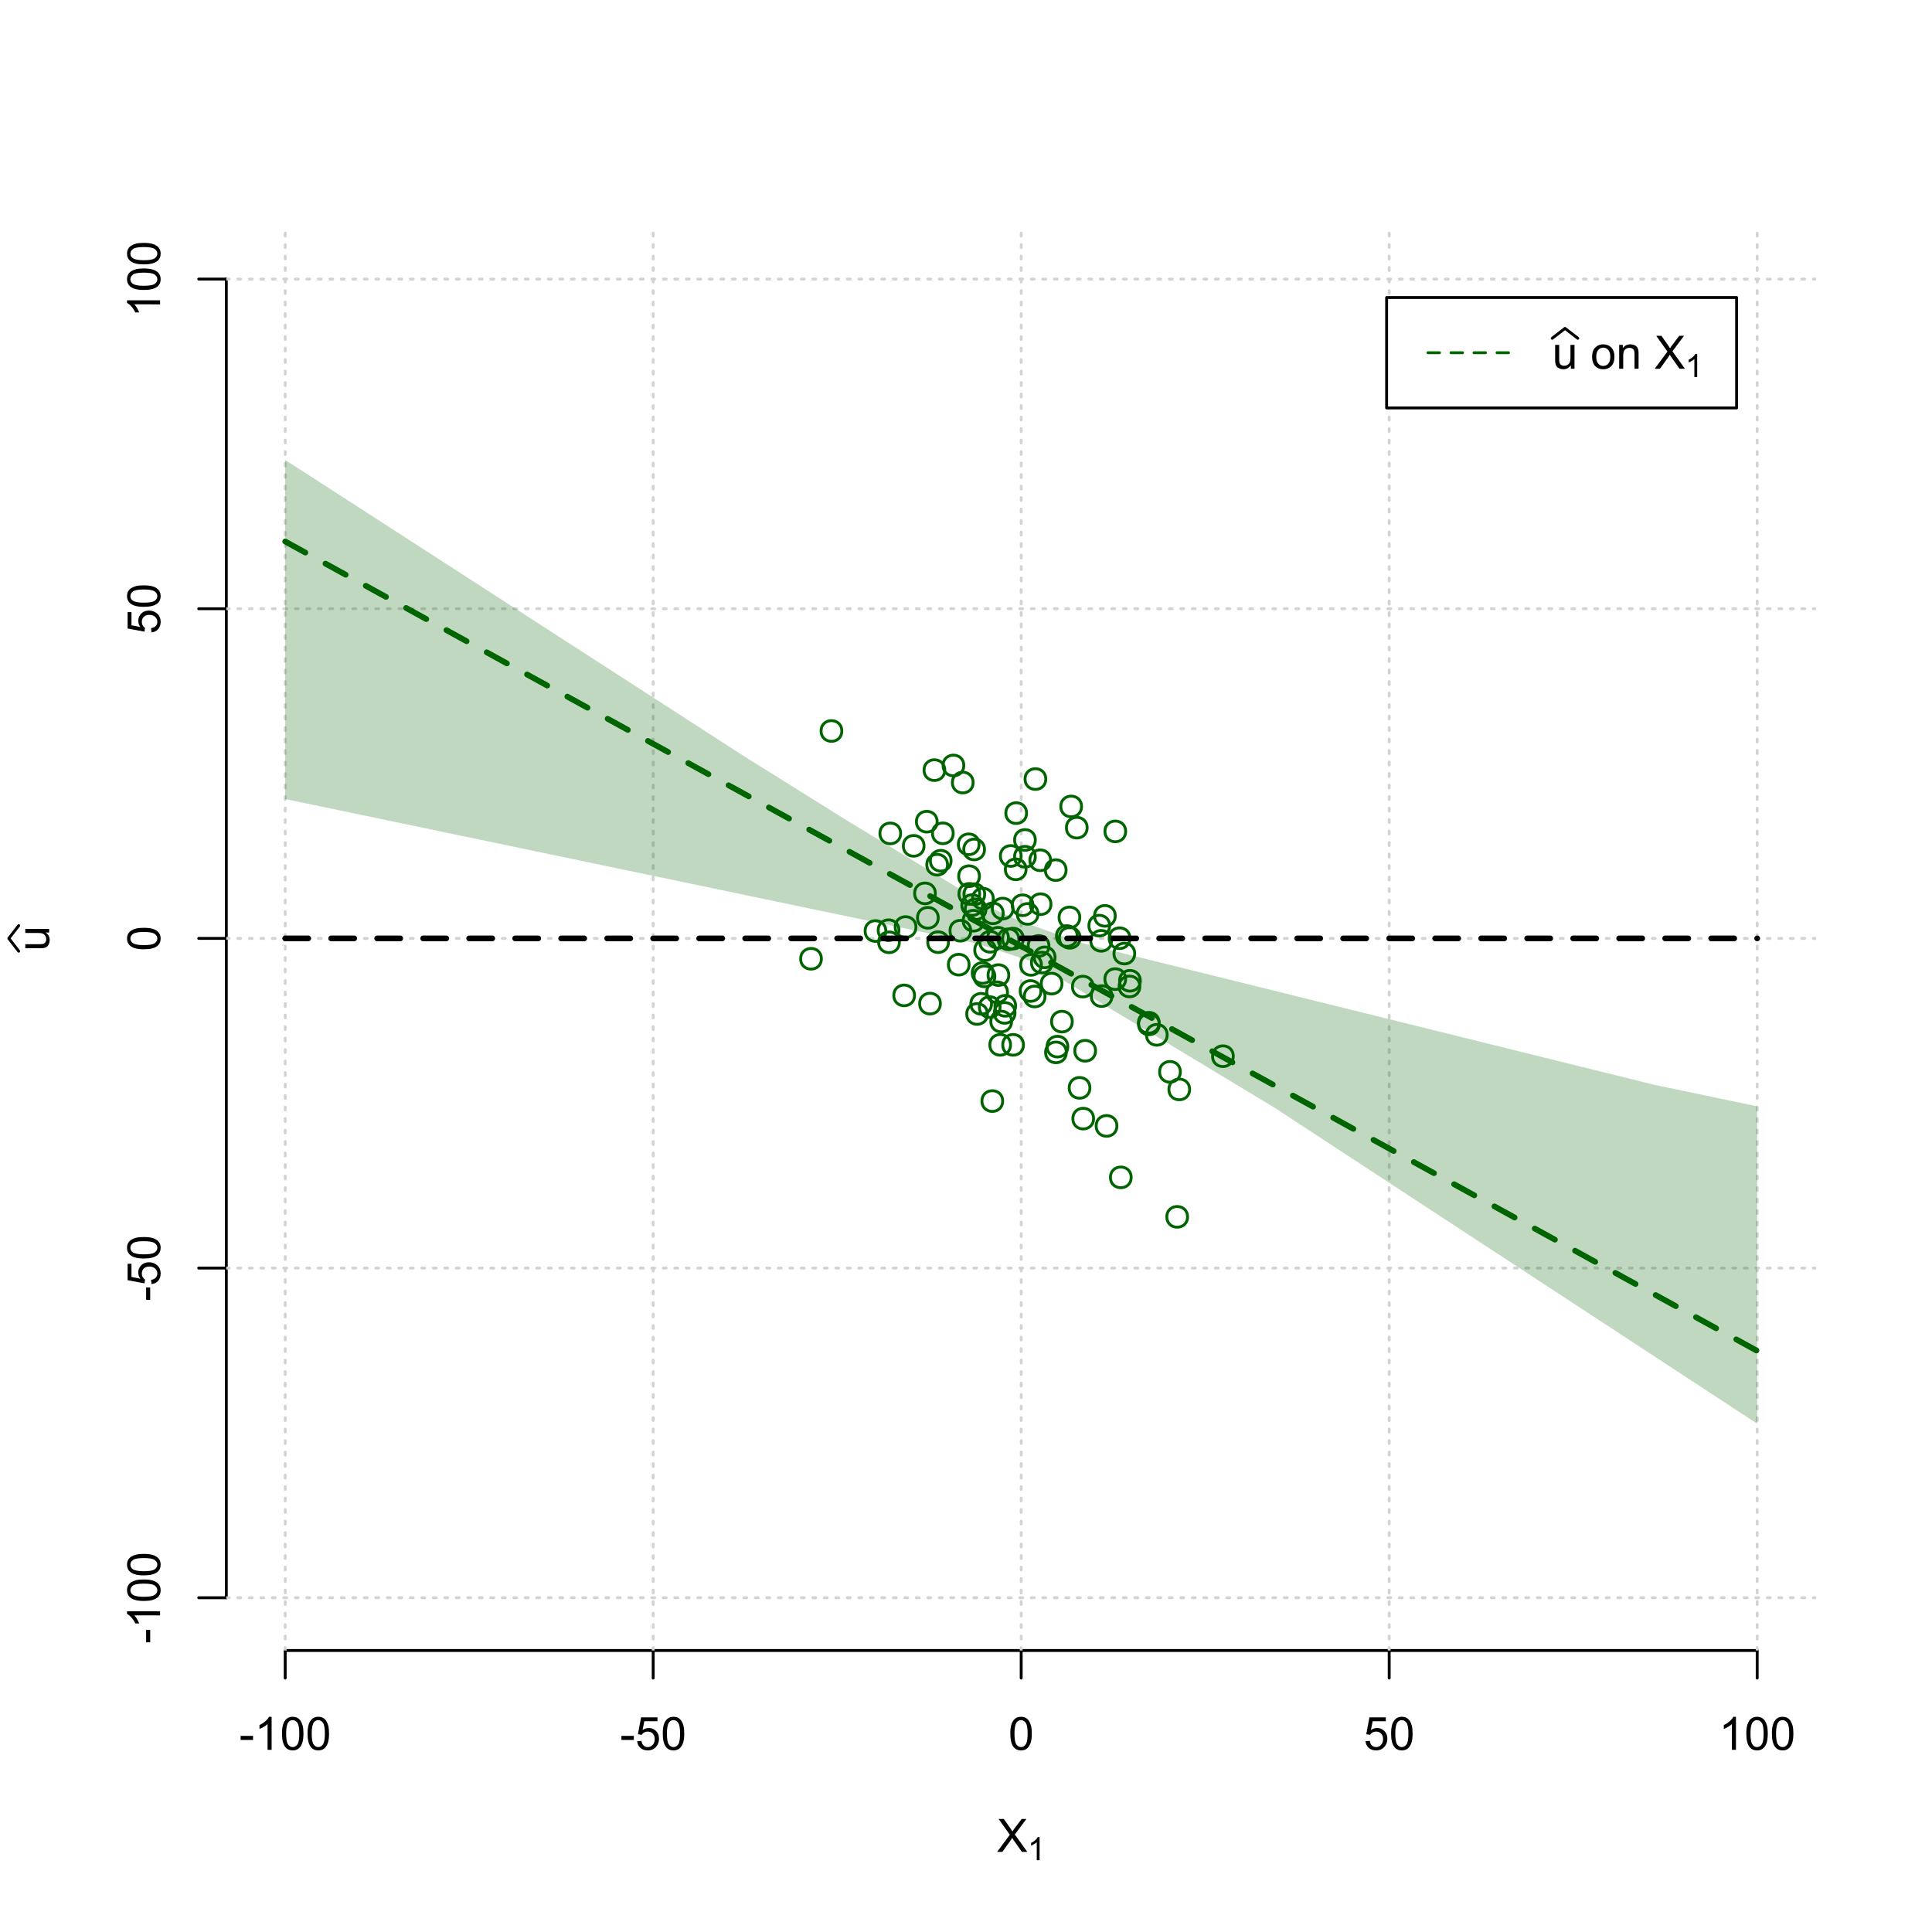 <?xml version="1.0" encoding="UTF-8"?>
<svg xmlns="http://www.w3.org/2000/svg" xmlns:xlink="http://www.w3.org/1999/xlink" width="504pt" height="504pt" viewBox="0 0 504 504" version="1.1">
<defs>
<g>
<symbol overflow="visible" id="glyph0-0">
<path style="stroke:none;" d="M 1.5 0 L 1.5 -7.5 L 7.5 -7.5 L 7.5 0 Z M 1.688 -0.188 L 7.312 -0.188 L 7.312 -7.312 L 1.688 -7.312 Z M 1.688 -0.188 "/>
</symbol>
<symbol overflow="visible" id="glyph0-1">
<path style="stroke:none;" d="M 0.055 0 L 3.375 -4.477 L 0.445 -8.59 L 1.797 -8.59 L 3.359 -6.387 C 3.68 -5.93 3.91 -5.578 4.047 -5.332 C 4.238 -5.645 4.465 -5.969 4.727 -6.312 L 6.457 -8.59 L 7.695 -8.59 L 4.676 -4.539 L 7.93 0 L 6.523 0 L 4.359 -3.062 C 4.238 -3.238 4.113 -3.43 3.984 -3.641 C 3.789 -3.324 3.652 -3.109 3.574 -2.992 L 1.418 0 Z M 0.055 0 "/>
</symbol>
<symbol overflow="visible" id="glyph0-2">
<path style="stroke:none;" d="M 0.383 -2.578 L 0.383 -3.641 L 3.621 -3.641 L 3.621 -2.578 Z M 0.383 -2.578 "/>
</symbol>
<symbol overflow="visible" id="glyph0-3">
<path style="stroke:none;" d="M 4.469 0 L 3.414 0 L 3.414 -6.719 C 3.16 -6.477 2.828 -6.234 2.414 -5.996 C 2 -5.75 1.629 -5.57 1.305 -5.449 L 1.305 -6.469 C 1.895 -6.742 2.41 -7.078 2.852 -7.477 C 3.293 -7.871 3.605 -8.254 3.789 -8.625 L 4.469 -8.625 Z M 4.469 0 "/>
</symbol>
<symbol overflow="visible" id="glyph0-4">
<path style="stroke:none;" d="M 0.5 -4.234 C 0.496 -5.246 0.602 -6.062 0.812 -6.688 C 1.02 -7.305 1.328 -7.785 1.742 -8.121 C 2.148 -8.457 2.668 -8.625 3.297 -8.625 C 3.758 -8.625 4.164 -8.531 4.512 -8.348 C 4.855 -8.16 5.141 -7.891 5.371 -7.543 C 5.594 -7.191 5.773 -6.766 5.906 -6.266 C 6.035 -5.762 6.098 -5.086 6.102 -4.234 C 6.098 -3.227 5.996 -2.414 5.789 -1.797 C 5.578 -1.176 5.266 -0.695 4.859 -0.359 C 4.445 -0.02 3.926 0.145 3.297 0.148 C 2.465 0.145 1.816 -0.148 1.348 -0.742 C 0.781 -1.457 0.496 -2.621 0.5 -4.234 Z M 1.582 -4.234 C 1.582 -2.824 1.746 -1.887 2.074 -1.418 C 2.402 -0.949 2.809 -0.715 3.297 -0.719 C 3.777 -0.715 4.184 -0.949 4.52 -1.422 C 4.848 -1.887 5.016 -2.824 5.016 -4.234 C 5.016 -5.648 4.848 -6.59 4.52 -7.055 C 4.184 -7.516 3.773 -7.746 3.289 -7.75 C 2.801 -7.746 2.414 -7.543 2.125 -7.137 C 1.762 -6.613 1.582 -5.645 1.582 -4.234 Z M 1.582 -4.234 "/>
</symbol>
<symbol overflow="visible" id="glyph0-5">
<path style="stroke:none;" d="M 0.5 -2.25 L 1.605 -2.344 C 1.684 -1.805 1.871 -1.398 2.176 -1.125 C 2.473 -0.852 2.836 -0.715 3.258 -0.719 C 3.766 -0.715 4.195 -0.906 4.547 -1.293 C 4.898 -1.672 5.074 -2.18 5.074 -2.82 C 5.074 -3.414 4.902 -3.891 4.566 -4.242 C 4.227 -4.59 3.785 -4.762 3.242 -4.766 C 2.898 -4.762 2.594 -4.684 2.32 -4.531 C 2.047 -4.375 1.832 -4.176 1.676 -3.93 L 0.688 -4.062 L 1.516 -8.473 L 5.789 -8.473 L 5.789 -7.465 L 2.359 -7.465 L 1.898 -5.156 C 2.414 -5.516 2.953 -5.695 3.523 -5.695 C 4.27 -5.695 4.902 -5.434 5.422 -4.914 C 5.934 -4.395 6.191 -3.727 6.195 -2.914 C 6.191 -2.133 5.965 -1.461 5.516 -0.898 C 4.961 -0.199 4.211 0.145 3.258 0.148 C 2.477 0.145 1.836 -0.07 1.344 -0.508 C 0.844 -0.941 0.562 -1.523 0.5 -2.25 Z M 0.5 -2.25 "/>
</symbol>
<symbol overflow="visible" id="glyph0-6">
<path style="stroke:none;" d="M 4.867 0 L 4.867 -0.914 C 4.379 -0.211 3.723 0.141 2.895 0.141 C 2.527 0.141 2.184 0.07 1.867 -0.07 C 1.547 -0.211 1.309 -0.387 1.156 -0.602 C 1 -0.812 0.895 -1.074 0.832 -1.383 C 0.785 -1.59 0.762 -1.918 0.766 -2.367 L 0.766 -6.223 L 1.82 -6.223 L 1.82 -2.773 C 1.816 -2.219 1.84 -1.848 1.887 -1.656 C 1.949 -1.379 2.09 -1.16 2.309 -1.004 C 2.523 -0.84 2.789 -0.762 3.105 -0.766 C 3.418 -0.762 3.715 -0.844 3.996 -1.008 C 4.273 -1.172 4.469 -1.391 4.586 -1.672 C 4.699 -1.949 4.758 -2.355 4.758 -2.891 L 4.758 -6.223 L 5.812 -6.223 L 5.812 0 Z M 4.867 0 "/>
</symbol>
<symbol overflow="visible" id="glyph0-7">
<path style="stroke:none;" d=""/>
</symbol>
<symbol overflow="visible" id="glyph0-8">
<path style="stroke:none;" d="M 0.398 -3.109 C 0.398 -4.262 0.719 -5.117 1.359 -5.672 C 1.895 -6.133 2.547 -6.363 3.316 -6.363 C 4.172 -6.363 4.871 -6.082 5.414 -5.52 C 5.953 -4.957 6.223 -4.184 6.227 -3.199 C 6.223 -2.398 6.102 -1.766 5.867 -1.309 C 5.625 -0.848 5.277 -0.492 4.82 -0.238 C 4.359 0.016 3.859 0.141 3.316 0.141 C 2.441 0.141 1.734 -0.137 1.203 -0.695 C 0.664 -1.254 0.398 -2.059 0.398 -3.109 Z M 1.484 -3.109 C 1.48 -2.309 1.656 -1.711 2.004 -1.32 C 2.348 -0.922 2.785 -0.727 3.316 -0.727 C 3.84 -0.727 4.273 -0.926 4.621 -1.324 C 4.969 -1.723 5.145 -2.328 5.145 -3.148 C 5.145 -3.914 4.969 -4.496 4.617 -4.895 C 4.266 -5.289 3.832 -5.488 3.316 -5.492 C 2.785 -5.488 2.348 -5.293 2.004 -4.898 C 1.656 -4.5 1.48 -3.902 1.484 -3.109 Z M 1.484 -3.109 "/>
</symbol>
<symbol overflow="visible" id="glyph0-9">
<path style="stroke:none;" d="M 0.789 0 L 0.789 -6.223 L 1.742 -6.223 L 1.742 -5.336 C 2.195 -6.02 2.855 -6.363 3.719 -6.363 C 4.09 -6.363 4.434 -6.293 4.754 -6.16 C 5.066 -6.023 5.305 -5.848 5.461 -5.633 C 5.617 -5.41 5.727 -5.152 5.789 -4.852 C 5.828 -4.656 5.848 -4.312 5.848 -3.828 L 5.848 0 L 4.793 0 L 4.793 -3.785 C 4.793 -4.215 4.75 -4.535 4.668 -4.75 C 4.586 -4.961 4.441 -5.129 4.234 -5.258 C 4.023 -5.383 3.777 -5.449 3.5 -5.449 C 3.047 -5.449 2.66 -5.305 2.332 -5.02 C 2.004 -4.734 1.84 -4.195 1.844 -3.398 L 1.844 0 Z M 0.789 0 "/>
</symbol>
<symbol overflow="visible" id="glyph1-0">
<path style="stroke:none;" d="M 1.051 0 L 1.051 -5.25 L 5.25 -5.25 L 5.25 0 Z M 1.18 -0.133 L 5.117 -0.133 L 5.117 -5.117 L 1.18 -5.117 Z M 1.18 -0.133 "/>
</symbol>
<symbol overflow="visible" id="glyph1-1">
<path style="stroke:none;" d="M 3.129 0 L 2.391 0 L 2.391 -4.703 C 2.211 -4.531 1.977 -4.363 1.691 -4.195 C 1.398 -4.023 1.141 -3.895 0.914 -3.812 L 0.914 -4.527 C 1.328 -4.719 1.688 -4.953 1.996 -5.234 C 2.305 -5.508 2.523 -5.777 2.652 -6.039 L 3.129 -6.039 Z M 3.129 0 "/>
</symbol>
<symbol overflow="visible" id="glyph2-0">
<path style="stroke:none;" d="M 0 -1.5 L -7.5 -1.5 L -7.5 -7.5 L 0 -7.5 Z M -0.188 -1.688 L -0.188 -7.312 L -7.312 -7.312 L -7.312 -1.688 Z M -0.188 -1.688 "/>
</symbol>
<symbol overflow="visible" id="glyph2-1">
<path style="stroke:none;" d="M 0 -4.867 L -0.914 -4.867 C -0.211 -4.379 0.141 -3.723 0.141 -2.895 C 0.141 -2.527 0.07 -2.184 -0.07 -1.867 C -0.211 -1.547 -0.387 -1.309 -0.598 -1.156 C -0.809 -1 -1.07 -0.895 -1.383 -0.832 C -1.59 -0.789 -1.918 -0.766 -2.367 -0.77 L -6.223 -0.77 L -6.223 -1.824 L -2.773 -1.824 C -2.219 -1.82 -1.848 -1.844 -1.656 -1.887 C -1.379 -1.949 -1.16 -2.09 -1.004 -2.309 C -0.84 -2.523 -0.762 -2.789 -0.766 -3.105 C -0.762 -3.418 -0.844 -3.715 -1.008 -3.996 C -1.172 -4.273 -1.391 -4.469 -1.672 -4.586 C -1.945 -4.699 -2.352 -4.758 -2.887 -4.758 L -6.223 -4.758 L -6.223 -5.812 L 0 -5.812 Z M 0 -4.867 "/>
</symbol>
<symbol overflow="visible" id="glyph2-2">
<path style="stroke:none;" d="M -2.578 -0.383 L -3.641 -0.383 L -3.641 -3.621 L -2.578 -3.621 Z M -2.578 -0.383 "/>
</symbol>
<symbol overflow="visible" id="glyph2-3">
<path style="stroke:none;" d="M 0 -4.469 L 0 -3.414 L -6.719 -3.418 C -6.477 -3.16 -6.234 -2.828 -5.996 -2.418 C -5.75 -2.004 -5.57 -1.633 -5.449 -1.309 L -6.469 -1.309 C -6.742 -1.895 -7.078 -2.41 -7.477 -2.852 C -7.871 -3.293 -8.254 -3.605 -8.625 -3.793 L -8.625 -4.473 Z M 0 -4.469 "/>
</symbol>
<symbol overflow="visible" id="glyph2-4">
<path style="stroke:none;" d="M -4.234 -0.5 C -5.246 -0.496 -6.062 -0.602 -6.688 -0.812 C -7.305 -1.02 -7.785 -1.328 -8.121 -1.742 C -8.457 -2.152 -8.625 -2.672 -8.625 -3.301 C -8.625 -3.758 -8.531 -4.164 -8.348 -4.512 C -8.16 -4.859 -7.891 -5.145 -7.543 -5.371 C -7.191 -5.594 -6.766 -5.773 -6.266 -5.906 C -5.762 -6.035 -5.086 -6.098 -4.234 -6.102 C -3.223 -6.098 -2.41 -5.996 -1.793 -5.789 C -1.176 -5.578 -0.695 -5.266 -0.359 -4.859 C -0.02 -4.445 0.145 -3.926 0.148 -3.297 C 0.145 -2.465 -0.148 -1.816 -0.742 -1.348 C -1.457 -0.781 -2.621 -0.496 -4.234 -0.5 Z M -4.234 -1.582 C -2.824 -1.582 -1.887 -1.746 -1.418 -2.074 C -0.949 -2.402 -0.715 -2.809 -0.719 -3.297 C -0.715 -3.777 -0.949 -4.184 -1.422 -4.52 C -1.887 -4.848 -2.824 -5.016 -4.234 -5.016 C -5.648 -5.016 -6.59 -4.848 -7.055 -4.52 C -7.516 -4.188 -7.746 -3.777 -7.75 -3.289 C -7.746 -2.801 -7.543 -2.414 -7.137 -2.129 C -6.613 -1.762 -5.645 -1.582 -4.234 -1.582 Z M -4.234 -1.582 "/>
</symbol>
<symbol overflow="visible" id="glyph2-5">
<path style="stroke:none;" d="M -2.25 -0.5 L -2.344 -1.605 C -1.805 -1.684 -1.398 -1.871 -1.125 -2.176 C -0.852 -2.473 -0.715 -2.836 -0.719 -3.258 C -0.715 -3.766 -0.906 -4.195 -1.293 -4.547 C -1.672 -4.898 -2.18 -5.074 -2.816 -5.074 C -3.414 -5.074 -3.891 -4.902 -4.242 -4.566 C -4.59 -4.227 -4.762 -3.785 -4.766 -3.242 C -4.762 -2.898 -4.684 -2.594 -4.531 -2.32 C -4.375 -2.047 -4.176 -1.832 -3.93 -1.676 L -4.062 -0.688 L -8.473 -1.52 L -8.473 -5.789 L -7.465 -5.789 L -7.465 -2.363 L -5.156 -1.898 C -5.516 -2.414 -5.695 -2.953 -5.695 -3.523 C -5.695 -4.27 -5.434 -4.902 -4.914 -5.422 C -4.395 -5.934 -3.727 -6.191 -2.91 -6.195 C -2.133 -6.191 -1.461 -5.965 -0.895 -5.516 C -0.199 -4.961 0.145 -4.211 0.148 -3.258 C 0.145 -2.477 -0.07 -1.836 -0.508 -1.344 C -0.941 -0.848 -1.523 -0.566 -2.25 -0.5 Z M -2.25 -0.5 "/>
</symbol>
</g>
<clipPath id="clip1">
  <path d="M 74 59.039 L 75 59.039 L 75 430.559 L 74 430.559 Z M 74 59.039 "/>
</clipPath>
<clipPath id="clip2">
  <path d="M 170 59.039 L 171 59.039 L 171 430.559 L 170 430.559 Z M 170 59.039 "/>
</clipPath>
<clipPath id="clip3">
  <path d="M 266 59.039 L 267 59.039 L 267 430.559 L 266 430.559 Z M 266 59.039 "/>
</clipPath>
<clipPath id="clip4">
  <path d="M 362 59.039 L 363 59.039 L 363 430.559 L 362 430.559 Z M 362 59.039 "/>
</clipPath>
<clipPath id="clip5">
  <path d="M 458 59.039 L 459 59.039 L 459 430.559 L 458 430.559 Z M 458 59.039 "/>
</clipPath>
<clipPath id="clip6">
  <path d="M 59.039 416 L 473.758 416 L 473.758 418 L 59.039 418 Z M 59.039 416 "/>
</clipPath>
<clipPath id="clip7">
  <path d="M 59.039 330 L 473.758 330 L 473.758 332 L 59.039 332 Z M 59.039 330 "/>
</clipPath>
<clipPath id="clip8">
  <path d="M 59.039 244 L 473.758 244 L 473.758 246 L 59.039 246 Z M 59.039 244 "/>
</clipPath>
<clipPath id="clip9">
  <path d="M 59.039 158 L 473.758 158 L 473.758 160 L 59.039 160 Z M 59.039 158 "/>
</clipPath>
<clipPath id="clip10">
  <path d="M 59.039 72 L 473.758 72 L 473.758 74 L 59.039 74 Z M 59.039 72 "/>
</clipPath>
</defs>
<g id="surface4206">
<rect x="0" y="0" width="504" height="504" style="fill:rgb(100%,100%,100%);fill-opacity:1;stroke:none;"/>
<g style="fill:rgb(0%,0%,0%);fill-opacity:1;">
  <use xlink:href="#glyph0-1" x="260.062" y="483.102"/>
</g>
<g style="fill:rgb(0%,0%,0%);fill-opacity:1;">
  <use xlink:href="#glyph1-1" x="268.066" y="485.281"/>
</g>
<g style="fill:rgb(0%,0%,0%);fill-opacity:1;">
  <use xlink:href="#glyph2-1" x="12.82" y="248.137"/>
</g>
<path style="fill:none;stroke-width:0.75;stroke-linecap:round;stroke-linejoin:round;stroke:rgb(0%,0%,0%);stroke-opacity:1;stroke-miterlimit:10;" d="M 4.879 248.137 L 2.301 244.801 L 4.879 241.465 "/>
<path style="fill:none;stroke-width:0.75;stroke-linecap:round;stroke-linejoin:round;stroke:rgb(0%,0%,0%);stroke-opacity:1;stroke-miterlimit:10;" d="M 74.398 430.559 L 458.398 430.559 "/>
<path style="fill:none;stroke-width:0.75;stroke-linecap:round;stroke-linejoin:round;stroke:rgb(0%,0%,0%);stroke-opacity:1;stroke-miterlimit:10;" d="M 74.398 430.559 L 74.398 437.762 "/>
<path style="fill:none;stroke-width:0.75;stroke-linecap:round;stroke-linejoin:round;stroke:rgb(0%,0%,0%);stroke-opacity:1;stroke-miterlimit:10;" d="M 170.398 430.559 L 170.398 437.762 "/>
<path style="fill:none;stroke-width:0.75;stroke-linecap:round;stroke-linejoin:round;stroke:rgb(0%,0%,0%);stroke-opacity:1;stroke-miterlimit:10;" d="M 266.398 430.559 L 266.398 437.762 "/>
<path style="fill:none;stroke-width:0.75;stroke-linecap:round;stroke-linejoin:round;stroke:rgb(0%,0%,0%);stroke-opacity:1;stroke-miterlimit:10;" d="M 362.398 430.559 L 362.398 437.762 "/>
<path style="fill:none;stroke-width:0.75;stroke-linecap:round;stroke-linejoin:round;stroke:rgb(0%,0%,0%);stroke-opacity:1;stroke-miterlimit:10;" d="M 458.398 430.559 L 458.398 437.762 "/>
<g style="fill:rgb(0%,0%,0%);fill-opacity:1;">
  <use xlink:href="#glyph0-2" x="62.391" y="456.48"/>
  <use xlink:href="#glyph0-3" x="66.387" y="456.48"/>
  <use xlink:href="#glyph0-4" x="73.061" y="456.48"/>
  <use xlink:href="#glyph0-4" x="79.734" y="456.48"/>
</g>
<g style="fill:rgb(0%,0%,0%);fill-opacity:1;">
  <use xlink:href="#glyph0-2" x="161.727" y="456.48"/>
  <use xlink:href="#glyph0-5" x="165.723" y="456.48"/>
  <use xlink:href="#glyph0-4" x="172.396" y="456.48"/>
</g>
<g style="fill:rgb(0%,0%,0%);fill-opacity:1;">
  <use xlink:href="#glyph0-4" x="263.062" y="456.48"/>
</g>
<g style="fill:rgb(0%,0%,0%);fill-opacity:1;">
  <use xlink:href="#glyph0-5" x="355.727" y="456.48"/>
  <use xlink:href="#glyph0-4" x="362.4" y="456.48"/>
</g>
<g style="fill:rgb(0%,0%,0%);fill-opacity:1;">
  <use xlink:href="#glyph0-3" x="448.387" y="456.48"/>
  <use xlink:href="#glyph0-4" x="455.061" y="456.48"/>
  <use xlink:href="#glyph0-4" x="461.734" y="456.48"/>
</g>
<path style="fill:none;stroke-width:0.75;stroke-linecap:round;stroke-linejoin:round;stroke:rgb(0%,0%,0%);stroke-opacity:1;stroke-miterlimit:10;" d="M 59.039 416.801 L 59.039 72.801 "/>
<path style="fill:none;stroke-width:0.75;stroke-linecap:round;stroke-linejoin:round;stroke:rgb(0%,0%,0%);stroke-opacity:1;stroke-miterlimit:10;" d="M 59.039 416.801 L 51.84 416.801 "/>
<path style="fill:none;stroke-width:0.75;stroke-linecap:round;stroke-linejoin:round;stroke:rgb(0%,0%,0%);stroke-opacity:1;stroke-miterlimit:10;" d="M 59.039 330.801 L 51.84 330.801 "/>
<path style="fill:none;stroke-width:0.75;stroke-linecap:round;stroke-linejoin:round;stroke:rgb(0%,0%,0%);stroke-opacity:1;stroke-miterlimit:10;" d="M 59.039 244.801 L 51.84 244.801 "/>
<path style="fill:none;stroke-width:0.75;stroke-linecap:round;stroke-linejoin:round;stroke:rgb(0%,0%,0%);stroke-opacity:1;stroke-miterlimit:10;" d="M 59.039 158.801 L 51.84 158.801 "/>
<path style="fill:none;stroke-width:0.75;stroke-linecap:round;stroke-linejoin:round;stroke:rgb(0%,0%,0%);stroke-opacity:1;stroke-miterlimit:10;" d="M 59.039 72.801 L 51.84 72.801 "/>
<g style="fill:rgb(0%,0%,0%);fill-opacity:1;">
  <use xlink:href="#glyph2-2" x="41.762" y="428.809"/>
  <use xlink:href="#glyph2-3" x="41.762" y="424.812"/>
  <use xlink:href="#glyph2-4" x="41.762" y="418.139"/>
  <use xlink:href="#glyph2-4" x="41.762" y="411.465"/>
</g>
<g style="fill:rgb(0%,0%,0%);fill-opacity:1;">
  <use xlink:href="#glyph2-2" x="41.762" y="339.473"/>
  <use xlink:href="#glyph2-5" x="41.762" y="335.477"/>
  <use xlink:href="#glyph2-4" x="41.762" y="328.803"/>
</g>
<g style="fill:rgb(0%,0%,0%);fill-opacity:1;">
  <use xlink:href="#glyph2-4" x="41.762" y="248.137"/>
</g>
<g style="fill:rgb(0%,0%,0%);fill-opacity:1;">
  <use xlink:href="#glyph2-5" x="41.762" y="165.473"/>
  <use xlink:href="#glyph2-4" x="41.762" y="158.799"/>
</g>
<g style="fill:rgb(0%,0%,0%);fill-opacity:1;">
  <use xlink:href="#glyph2-3" x="41.762" y="82.812"/>
  <use xlink:href="#glyph2-4" x="41.762" y="76.139"/>
  <use xlink:href="#glyph2-4" x="41.762" y="69.465"/>
</g>
<g clip-path="url(#clip1)" clip-rule="nonzero">
<path style="fill:none;stroke-width:0.75;stroke-linecap:round;stroke-linejoin:round;stroke:rgb(82.745%,82.745%,82.745%);stroke-opacity:1;stroke-dasharray:0.75,2.25;stroke-miterlimit:10;" d="M 74.398 430.559 L 74.398 59.039 "/>
</g>
<g clip-path="url(#clip2)" clip-rule="nonzero">
<path style="fill:none;stroke-width:0.75;stroke-linecap:round;stroke-linejoin:round;stroke:rgb(82.745%,82.745%,82.745%);stroke-opacity:1;stroke-dasharray:0.75,2.25;stroke-miterlimit:10;" d="M 170.398 430.559 L 170.398 59.039 "/>
</g>
<g clip-path="url(#clip3)" clip-rule="nonzero">
<path style="fill:none;stroke-width:0.75;stroke-linecap:round;stroke-linejoin:round;stroke:rgb(82.745%,82.745%,82.745%);stroke-opacity:1;stroke-dasharray:0.75,2.25;stroke-miterlimit:10;" d="M 266.398 430.559 L 266.398 59.039 "/>
</g>
<g clip-path="url(#clip4)" clip-rule="nonzero">
<path style="fill:none;stroke-width:0.75;stroke-linecap:round;stroke-linejoin:round;stroke:rgb(82.745%,82.745%,82.745%);stroke-opacity:1;stroke-dasharray:0.75,2.25;stroke-miterlimit:10;" d="M 362.398 430.559 L 362.398 59.039 "/>
</g>
<g clip-path="url(#clip5)" clip-rule="nonzero">
<path style="fill:none;stroke-width:0.75;stroke-linecap:round;stroke-linejoin:round;stroke:rgb(82.745%,82.745%,82.745%);stroke-opacity:1;stroke-dasharray:0.75,2.25;stroke-miterlimit:10;" d="M 458.398 430.559 L 458.398 59.039 "/>
</g>
<g clip-path="url(#clip6)" clip-rule="nonzero">
<path style="fill:none;stroke-width:0.75;stroke-linecap:round;stroke-linejoin:round;stroke:rgb(82.745%,82.745%,82.745%);stroke-opacity:1;stroke-dasharray:0.75,2.25;stroke-miterlimit:10;" d="M 59.039 416.801 L 473.762 416.801 "/>
</g>
<g clip-path="url(#clip7)" clip-rule="nonzero">
<path style="fill:none;stroke-width:0.75;stroke-linecap:round;stroke-linejoin:round;stroke:rgb(82.745%,82.745%,82.745%);stroke-opacity:1;stroke-dasharray:0.75,2.25;stroke-miterlimit:10;" d="M 59.039 330.801 L 473.762 330.801 "/>
</g>
<g clip-path="url(#clip8)" clip-rule="nonzero">
<path style="fill:none;stroke-width:0.75;stroke-linecap:round;stroke-linejoin:round;stroke:rgb(82.745%,82.745%,82.745%);stroke-opacity:1;stroke-dasharray:0.75,2.25;stroke-miterlimit:10;" d="M 59.039 244.801 L 473.762 244.801 "/>
</g>
<g clip-path="url(#clip9)" clip-rule="nonzero">
<path style="fill:none;stroke-width:0.75;stroke-linecap:round;stroke-linejoin:round;stroke:rgb(82.745%,82.745%,82.745%);stroke-opacity:1;stroke-dasharray:0.75,2.25;stroke-miterlimit:10;" d="M 59.039 158.801 L 473.762 158.801 "/>
</g>
<g clip-path="url(#clip10)" clip-rule="nonzero">
<path style="fill:none;stroke-width:0.75;stroke-linecap:round;stroke-linejoin:round;stroke:rgb(82.745%,82.745%,82.745%);stroke-opacity:1;stroke-dasharray:0.75,2.25;stroke-miterlimit:10;" d="M 59.039 72.801 L 473.762 72.801 "/>
</g>
<path style=" stroke:none;fill-rule:nonzero;fill:rgb(0%,39.216%,0%);fill-opacity:0.251;" d="M 74.398 72.801 L 74.398 119.977 L 76.32 121.215 L 78.238 122.457 L 80.16 123.695 L 82.078 124.934 L 84 126.176 L 85.922 127.414 L 87.84 128.656 L 89.762 129.895 L 91.68 131.133 L 93.602 132.375 L 95.52 133.613 L 97.441 134.855 L 99.359 136.094 L 101.281 137.336 L 103.199 138.574 L 105.121 139.812 L 107.039 141.055 L 108.961 142.293 L 110.879 143.535 L 112.801 144.773 L 114.719 146.016 L 116.641 147.254 L 118.559 148.492 L 120.48 149.734 L 122.398 150.973 L 124.32 152.215 L 126.238 153.453 L 128.16 154.691 L 130.078 155.934 L 132 157.172 L 133.922 158.414 L 135.84 159.652 L 137.762 160.895 L 139.68 162.133 L 141.602 163.371 L 143.52 164.613 L 145.441 165.852 L 147.359 167.094 L 149.281 168.332 L 151.199 169.57 L 153.121 170.812 L 155.039 172.051 L 156.961 173.293 L 158.879 174.531 L 160.801 175.773 L 162.719 177.012 L 164.641 178.25 L 166.559 179.492 L 168.48 180.73 L 170.398 181.973 L 172.32 183.211 L 174.238 184.453 L 176.16 185.691 L 178.078 186.93 L 180 188.172 L 181.922 189.41 L 183.84 190.652 L 185.762 191.891 L 187.68 193.129 L 189.602 194.371 L 191.52 195.609 L 193.441 196.852 L 195.359 198.059 L 197.281 199.258 L 199.199 200.457 L 201.121 201.656 L 203.039 202.855 L 204.961 204.055 L 206.879 205.254 L 208.801 206.453 L 210.719 207.656 L 212.641 208.855 L 214.559 210.055 L 216.48 211.254 L 218.398 212.453 L 220.32 213.652 L 222.238 214.824 L 224.16 215.988 L 226.078 217.156 L 228 218.32 L 229.922 219.488 L 231.84 220.652 L 233.762 221.816 L 235.68 222.984 L 237.602 224.148 L 239.52 225.316 L 241.441 226.48 L 243.359 227.648 L 245.281 228.812 L 247.199 229.977 L 249.121 231.145 L 251.039 232.309 L 252.961 233.477 L 254.879 234.641 L 256.801 235.809 L 258.719 236.871 L 260.641 237.777 L 262.559 238.684 L 264.48 239.59 L 266.398 240.336 L 268.32 241.031 L 270.238 241.73 L 272.16 242.426 L 274.078 243.121 L 277.922 244.512 L 279.84 245.207 L 281.762 245.902 L 283.68 246.387 L 285.602 246.859 L 287.52 247.336 L 289.441 247.812 L 291.359 248.285 L 293.281 248.762 L 295.199 249.238 L 297.121 249.711 L 299.039 250.188 L 300.961 250.664 L 302.879 251.137 L 304.801 251.613 L 306.719 252.09 L 308.641 252.562 L 310.559 253.039 L 312.48 253.516 L 314.398 253.988 L 316.32 254.465 L 318.238 254.941 L 320.16 255.414 L 322.078 255.891 L 324 256.367 L 325.922 256.84 L 327.84 257.316 L 329.762 257.793 L 331.68 258.266 L 333.602 258.742 L 335.52 259.219 L 337.441 259.691 L 339.359 260.168 L 341.281 260.645 L 343.199 261.117 L 345.121 261.594 L 347.039 262.07 L 348.961 262.543 L 350.879 263.02 L 352.801 263.496 L 354.719 263.969 L 356.641 264.445 L 358.559 264.922 L 360.48 265.395 L 362.398 265.871 L 364.32 266.348 L 366.238 266.82 L 368.16 267.297 L 370.078 267.773 L 372 268.246 L 373.922 268.723 L 375.84 269.199 L 377.762 269.672 L 379.68 270.148 L 381.602 270.625 L 383.52 271.098 L 385.441 271.574 L 387.359 272.051 L 389.281 272.523 L 391.199 273 L 393.121 273.477 L 395.039 273.949 L 396.961 274.426 L 398.879 274.902 L 400.801 275.375 L 402.719 275.852 L 404.641 276.328 L 406.559 276.801 L 408.48 277.277 L 410.398 277.754 L 412.32 278.227 L 414.238 278.703 L 416.16 279.18 L 418.078 279.652 L 421.922 280.605 L 423.84 281.078 L 425.762 281.555 L 427.68 282.031 L 429.602 282.504 L 431.52 282.98 L 433.441 283.387 L 435.359 283.789 L 437.281 284.188 L 439.199 284.59 L 441.121 284.988 L 443.039 285.391 L 444.961 285.793 L 446.879 286.191 L 448.801 286.594 L 450.719 286.992 L 452.641 287.395 L 454.559 287.797 L 456.48 288.195 L 458.398 288.598 L 458.398 416.801 L 458.398 371.395 L 456.48 370.141 L 454.559 368.883 L 452.641 367.625 L 450.719 366.367 L 448.801 365.109 L 446.879 363.855 L 444.961 362.598 L 443.039 361.34 L 441.121 360.082 L 439.199 358.828 L 437.281 357.57 L 435.359 356.312 L 433.441 355.055 L 431.52 353.797 L 429.602 352.543 L 427.68 351.285 L 425.762 350.027 L 423.84 348.77 L 421.922 347.516 L 418.078 345 L 416.16 343.742 L 414.238 342.484 L 412.32 341.23 L 410.398 339.973 L 408.48 338.715 L 406.559 337.457 L 404.641 336.203 L 402.719 334.945 L 400.801 333.688 L 398.879 332.43 L 396.961 331.176 L 395.039 329.918 L 393.121 328.66 L 391.199 327.402 L 389.281 326.145 L 387.359 324.891 L 385.441 323.633 L 383.52 322.375 L 381.602 321.117 L 379.68 319.863 L 377.762 318.605 L 375.84 317.348 L 373.922 316.09 L 372 314.832 L 370.078 313.578 L 368.16 312.32 L 366.238 311.062 L 364.32 309.805 L 362.398 308.551 L 360.48 307.293 L 358.559 306.035 L 356.641 304.777 L 354.719 303.52 L 352.801 302.266 L 350.879 301.008 L 348.961 299.75 L 347.039 298.492 L 345.121 297.238 L 343.199 295.98 L 341.281 294.723 L 339.359 293.465 L 337.441 292.207 L 335.52 290.953 L 333.602 289.695 L 331.68 288.477 L 329.762 287.316 L 327.84 286.156 L 325.922 285 L 324 283.84 L 322.078 282.684 L 320.16 281.523 L 318.238 280.367 L 316.32 279.207 L 314.398 278.047 L 312.48 276.891 L 310.559 275.73 L 308.641 274.574 L 306.719 273.414 L 304.801 272.254 L 302.879 271.098 L 300.961 269.938 L 299.039 268.781 L 297.121 267.621 L 295.199 266.465 L 293.281 265.305 L 291.359 264.145 L 289.441 262.988 L 287.52 261.828 L 285.602 260.672 L 283.68 259.512 L 281.762 258.355 L 279.84 257.195 L 277.922 256.035 L 276 254.879 L 274.078 253.719 L 272.16 252.562 L 270.238 251.535 L 268.32 250.527 L 266.398 249.895 L 264.48 249.277 L 262.559 248.656 L 260.641 248.035 L 258.719 247.414 L 256.801 246.793 L 254.879 246.172 L 252.961 245.711 L 251.039 245.312 L 249.121 244.91 L 247.199 244.508 L 245.281 244.109 L 243.359 243.707 L 241.441 243.309 L 239.52 242.906 L 237.602 242.504 L 235.68 242.105 L 233.762 241.703 L 231.84 241.305 L 229.922 240.902 L 228 240.5 L 226.078 240.102 L 224.16 239.699 L 222.238 239.301 L 220.32 238.898 L 218.398 238.496 L 216.48 238.098 L 214.559 237.695 L 212.641 237.297 L 210.719 236.895 L 208.801 236.492 L 206.879 236.094 L 204.961 235.691 L 203.039 235.293 L 201.121 234.891 L 199.199 234.488 L 197.281 234.09 L 195.359 233.688 L 193.441 233.285 L 191.52 232.887 L 189.602 232.484 L 187.68 232.086 L 185.762 231.684 L 183.84 231.281 L 181.922 230.883 L 180 230.48 L 178.078 230.082 L 176.16 229.68 L 174.238 229.277 L 172.32 228.879 L 170.398 228.477 L 168.48 228.078 L 166.559 227.676 L 164.641 227.273 L 162.719 226.875 L 160.801 226.473 L 158.879 226.074 L 156.961 225.672 L 155.039 225.27 L 153.121 224.871 L 151.199 224.469 L 149.281 224.07 L 147.359 223.668 L 145.441 223.266 L 143.52 222.867 L 141.602 222.465 L 139.68 222.066 L 137.762 221.664 L 135.84 221.262 L 133.922 220.863 L 132 220.461 L 130.078 220.062 L 128.16 219.66 L 126.238 219.258 L 124.32 218.859 L 122.398 218.457 L 120.48 218.059 L 118.559 217.656 L 116.641 217.254 L 114.719 216.855 L 112.801 216.453 L 110.879 216.055 L 108.961 215.652 L 107.039 215.25 L 105.121 214.852 L 103.199 214.449 L 101.281 214.051 L 99.359 213.648 L 97.441 213.246 L 95.52 212.848 L 93.602 212.445 L 91.68 212.043 L 89.762 211.645 L 87.84 211.242 L 85.922 210.844 L 82.078 210.039 L 80.16 209.641 L 78.238 209.238 L 76.32 208.84 L 74.398 208.438 Z M 74.398 72.801 "/>
<path style="fill:none;stroke-width:0.75;stroke-linecap:round;stroke-linejoin:round;stroke:rgb(0%,39.216%,0%);stroke-opacity:1;stroke-miterlimit:10;" d="M 259.688 247.859 C 259.688 251.461 254.285 251.461 254.285 247.859 C 254.285 244.262 259.688 244.262 259.688 247.859 "/>
<path style="fill:none;stroke-width:0.75;stroke-linecap:round;stroke-linejoin:round;stroke:rgb(0%,39.216%,0%);stroke-opacity:1;stroke-miterlimit:10;" d="M 246.461 200.902 C 246.461 204.504 241.059 204.504 241.059 200.902 C 241.059 197.301 246.461 197.301 246.461 200.902 "/>
<path style="fill:none;stroke-width:0.75;stroke-linecap:round;stroke-linejoin:round;stroke:rgb(0%,39.216%,0%);stroke-opacity:1;stroke-miterlimit:10;" d="M 274.477 251.105 C 274.477 254.703 269.078 254.703 269.078 251.105 C 269.078 247.504 274.477 247.504 274.477 251.105 "/>
<path style="fill:none;stroke-width:0.75;stroke-linecap:round;stroke-linejoin:round;stroke:rgb(0%,39.216%,0%);stroke-opacity:1;stroke-miterlimit:10;" d="M 281.008 244.184 C 281.008 247.785 275.609 247.785 275.609 244.184 C 275.609 240.586 281.008 240.586 281.008 244.184 "/>
<path style="fill:none;stroke-width:0.75;stroke-linecap:round;stroke-linejoin:round;stroke:rgb(0%,39.216%,0%);stroke-opacity:1;stroke-miterlimit:10;" d="M 247.176 225.578 C 247.176 229.176 241.777 229.176 241.777 225.578 C 241.777 221.977 247.176 221.977 247.176 225.578 "/>
<path style="fill:none;stroke-width:0.75;stroke-linecap:round;stroke-linejoin:round;stroke:rgb(0%,39.216%,0%);stroke-opacity:1;stroke-miterlimit:10;" d="M 267.793 212.113 C 267.793 215.715 262.395 215.715 262.395 212.113 C 262.395 208.512 267.793 208.512 267.793 212.113 "/>
<path style="fill:none;stroke-width:0.75;stroke-linecap:round;stroke-linejoin:round;stroke:rgb(0%,39.216%,0%);stroke-opacity:1;stroke-miterlimit:10;" d="M 259.117 234.438 C 259.117 238.035 253.719 238.035 253.719 234.438 C 253.719 230.836 259.117 230.836 259.117 234.438 "/>
<path style="fill:none;stroke-width:0.75;stroke-linecap:round;stroke-linejoin:round;stroke:rgb(0%,39.216%,0%);stroke-opacity:1;stroke-miterlimit:10;" d="M 270.074 223.5 C 270.074 227.098 264.672 227.098 264.672 223.5 C 264.672 219.898 270.074 219.898 270.074 223.5 "/>
<path style="fill:none;stroke-width:0.75;stroke-linecap:round;stroke-linejoin:round;stroke:rgb(0%,39.216%,0%);stroke-opacity:1;stroke-miterlimit:10;" d="M 258.66 261.863 C 258.66 265.465 253.262 265.465 253.262 261.863 C 253.262 258.266 258.66 258.266 258.66 261.863 "/>
<path style="fill:none;stroke-width:0.75;stroke-linecap:round;stroke-linejoin:round;stroke:rgb(0%,39.216%,0%);stroke-opacity:1;stroke-miterlimit:10;" d="M 245.309 261.812 C 245.309 265.414 239.91 265.414 239.91 261.812 C 239.91 258.211 245.309 258.211 245.309 261.812 "/>
<path style="fill:none;stroke-width:0.75;stroke-linecap:round;stroke-linejoin:round;stroke:rgb(0%,39.216%,0%);stroke-opacity:1;stroke-miterlimit:10;" d="M 274.16 235.871 C 274.16 239.473 268.762 239.473 268.762 235.871 C 268.762 232.273 274.16 232.273 274.16 235.871 "/>
<path style="fill:none;stroke-width:0.75;stroke-linecap:round;stroke-linejoin:round;stroke:rgb(0%,39.216%,0%);stroke-opacity:1;stroke-miterlimit:10;" d="M 260.887 262.719 C 260.887 266.32 255.488 266.32 255.488 262.719 C 255.488 259.121 260.887 259.121 260.887 262.719 "/>
<path style="fill:none;stroke-width:0.75;stroke-linecap:round;stroke-linejoin:round;stroke:rgb(0%,39.216%,0%);stroke-opacity:1;stroke-miterlimit:10;" d="M 304.477 269.957 C 304.477 273.559 299.074 273.559 299.074 269.957 C 299.074 266.355 304.477 266.355 304.477 269.957 "/>
<path style="fill:none;stroke-width:0.75;stroke-linecap:round;stroke-linejoin:round;stroke:rgb(0%,39.216%,0%);stroke-opacity:1;stroke-miterlimit:10;" d="M 263.066 244.637 C 263.066 248.234 257.668 248.234 257.668 244.637 C 257.668 241.035 263.066 241.035 263.066 244.637 "/>
<path style="fill:none;stroke-width:0.75;stroke-linecap:round;stroke-linejoin:round;stroke:rgb(0%,39.216%,0%);stroke-opacity:1;stroke-miterlimit:10;" d="M 302.422 267.223 C 302.422 270.824 297.02 270.824 297.02 267.223 C 297.02 263.625 302.422 263.625 302.422 267.223 "/>
<path style="fill:none;stroke-width:0.75;stroke-linecap:round;stroke-linejoin:round;stroke:rgb(0%,39.216%,0%);stroke-opacity:1;stroke-miterlimit:10;" d="M 255.41 220.254 C 255.41 223.855 250.008 223.855 250.008 220.254 C 250.008 216.652 255.41 216.652 255.41 220.254 "/>
<path style="fill:none;stroke-width:0.75;stroke-linecap:round;stroke-linejoin:round;stroke:rgb(0%,39.216%,0%);stroke-opacity:1;stroke-miterlimit:10;" d="M 257.594 264.516 C 257.594 268.117 252.191 268.117 252.191 264.516 C 252.191 260.918 257.594 260.918 257.594 264.516 "/>
<path style="fill:none;stroke-width:0.75;stroke-linecap:round;stroke-linejoin:round;stroke:rgb(0%,39.216%,0%);stroke-opacity:1;stroke-miterlimit:10;" d="M 278.109 226.984 C 278.109 230.582 272.707 230.582 272.707 226.984 C 272.707 223.383 278.109 223.383 278.109 226.984 "/>
<path style="fill:none;stroke-width:0.75;stroke-linecap:round;stroke-linejoin:round;stroke:rgb(0%,39.216%,0%);stroke-opacity:1;stroke-miterlimit:10;" d="M 247.426 245.781 C 247.426 249.379 242.027 249.379 242.027 245.781 C 242.027 242.18 247.426 242.18 247.426 245.781 "/>
<path style="fill:none;stroke-width:0.75;stroke-linecap:round;stroke-linejoin:round;stroke:rgb(0%,39.216%,0%);stroke-opacity:1;stroke-miterlimit:10;" d="M 259.035 253.82 C 259.035 257.422 253.637 257.422 253.637 253.82 C 253.637 250.223 259.035 250.223 259.035 253.82 "/>
<path style="fill:none;stroke-width:0.75;stroke-linecap:round;stroke-linejoin:round;stroke:rgb(0%,39.216%,0%);stroke-opacity:1;stroke-miterlimit:10;" d="M 256.668 240.184 C 256.668 243.785 251.27 243.785 251.27 240.184 C 251.27 236.586 256.668 236.586 256.668 240.184 "/>
<path style="fill:none;stroke-width:0.75;stroke-linecap:round;stroke-linejoin:round;stroke:rgb(0%,39.216%,0%);stroke-opacity:1;stroke-miterlimit:10;" d="M 231.086 242.879 C 231.086 246.477 225.688 246.477 225.688 242.879 C 225.688 239.277 231.086 239.277 231.086 242.879 "/>
<path style="fill:none;stroke-width:0.75;stroke-linecap:round;stroke-linejoin:round;stroke:rgb(0%,39.216%,0%);stroke-opacity:1;stroke-miterlimit:10;" d="M 297.348 257.332 C 297.348 260.93 291.949 260.93 291.949 257.332 C 291.949 253.73 297.348 253.73 297.348 257.332 "/>
<path style="fill:none;stroke-width:0.75;stroke-linecap:round;stroke-linejoin:round;stroke:rgb(0%,39.216%,0%);stroke-opacity:1;stroke-miterlimit:10;" d="M 295.086 307.145 C 295.086 310.742 289.684 310.742 289.684 307.145 C 289.684 303.543 295.086 303.543 295.086 307.145 "/>
<path style="fill:none;stroke-width:0.75;stroke-linecap:round;stroke-linejoin:round;stroke:rgb(0%,39.216%,0%);stroke-opacity:1;stroke-miterlimit:10;" d="M 241.055 220.656 C 241.055 224.258 235.656 224.258 235.656 220.656 C 235.656 217.059 241.055 217.059 241.055 220.656 "/>
<path style="fill:none;stroke-width:0.75;stroke-linecap:round;stroke-linejoin:round;stroke:rgb(0%,39.216%,0%);stroke-opacity:1;stroke-miterlimit:10;" d="M 244 233.051 C 244 236.648 238.602 236.648 238.602 233.051 C 238.602 229.449 244 229.449 244 233.051 "/>
<path style="fill:none;stroke-width:0.75;stroke-linecap:round;stroke-linejoin:round;stroke:rgb(0%,39.216%,0%);stroke-opacity:1;stroke-miterlimit:10;" d="M 285.789 274.109 C 285.789 277.711 280.387 277.711 280.387 274.109 C 280.387 270.512 285.789 270.512 285.789 274.109 "/>
<path style="fill:none;stroke-width:0.75;stroke-linecap:round;stroke-linejoin:round;stroke:rgb(0%,39.216%,0%);stroke-opacity:1;stroke-miterlimit:10;" d="M 321.723 275.531 C 321.723 279.129 316.32 279.129 316.32 275.531 C 316.32 271.93 321.723 271.93 321.723 275.531 "/>
<path style="fill:none;stroke-width:0.75;stroke-linecap:round;stroke-linejoin:round;stroke:rgb(0%,39.216%,0%);stroke-opacity:1;stroke-miterlimit:10;" d="M 266.988 272.57 C 266.988 276.168 261.586 276.168 261.586 272.57 C 261.586 268.969 266.988 268.969 266.988 272.57 "/>
<path style="fill:none;stroke-width:0.75;stroke-linecap:round;stroke-linejoin:round;stroke:rgb(0%,39.216%,0%);stroke-opacity:1;stroke-miterlimit:10;" d="M 290.938 238.922 C 290.938 242.523 285.539 242.523 285.539 238.922 C 285.539 235.324 290.938 235.324 290.938 238.922 "/>
<path style="fill:none;stroke-width:0.75;stroke-linecap:round;stroke-linejoin:round;stroke:rgb(0%,39.216%,0%);stroke-opacity:1;stroke-miterlimit:10;" d="M 290.078 259.848 C 290.078 263.449 284.68 263.449 284.68 259.848 C 284.68 256.246 290.078 256.246 290.078 259.848 "/>
<path style="fill:none;stroke-width:0.75;stroke-linecap:round;stroke-linejoin:round;stroke:rgb(0%,39.216%,0%);stroke-opacity:1;stroke-miterlimit:10;" d="M 263.883 266.48 C 263.883 270.082 258.484 270.082 258.484 266.48 C 258.484 262.883 263.883 262.883 263.883 266.48 "/>
<path style="fill:none;stroke-width:0.75;stroke-linecap:round;stroke-linejoin:round;stroke:rgb(0%,39.216%,0%);stroke-opacity:1;stroke-miterlimit:10;" d="M 285.277 291.812 C 285.277 295.414 279.879 295.414 279.879 291.812 C 279.879 288.215 285.277 288.215 285.277 291.812 "/>
<path style="fill:none;stroke-width:0.75;stroke-linecap:round;stroke-linejoin:round;stroke:rgb(0%,39.216%,0%);stroke-opacity:1;stroke-miterlimit:10;" d="M 291.363 293.719 C 291.363 297.316 285.961 297.316 285.961 293.719 C 285.961 290.117 291.363 290.117 291.363 293.719 "/>
<path style="fill:none;stroke-width:0.75;stroke-linecap:round;stroke-linejoin:round;stroke:rgb(0%,39.216%,0%);stroke-opacity:1;stroke-miterlimit:10;" d="M 263.617 272.566 C 263.617 276.168 258.219 276.168 258.219 272.566 C 258.219 268.969 263.617 268.969 263.617 272.566 "/>
<path style="fill:none;stroke-width:0.75;stroke-linecap:round;stroke-linejoin:round;stroke:rgb(0%,39.216%,0%);stroke-opacity:1;stroke-miterlimit:10;" d="M 302.391 266.805 C 302.391 270.406 296.988 270.406 296.988 266.805 C 296.988 263.203 302.391 263.203 302.391 266.805 "/>
<path style="fill:none;stroke-width:0.75;stroke-linecap:round;stroke-linejoin:round;stroke:rgb(0%,39.216%,0%);stroke-opacity:1;stroke-miterlimit:10;" d="M 275.23 249.746 C 275.23 253.344 269.828 253.344 269.828 249.746 C 269.828 246.145 275.23 246.145 275.23 249.746 "/>
<path style="fill:none;stroke-width:0.75;stroke-linecap:round;stroke-linejoin:round;stroke:rgb(0%,39.216%,0%);stroke-opacity:1;stroke-miterlimit:10;" d="M 264.262 237.02 C 264.262 240.621 258.863 240.621 258.863 237.02 C 258.863 233.418 264.262 233.418 264.262 237.02 "/>
<path style="fill:none;stroke-width:0.75;stroke-linecap:round;stroke-linejoin:round;stroke:rgb(0%,39.216%,0%);stroke-opacity:1;stroke-miterlimit:10;" d="M 297.469 255.859 C 297.469 259.457 292.07 259.457 292.07 255.859 C 292.07 252.258 297.469 252.258 297.469 255.859 "/>
<path style="fill:none;stroke-width:0.75;stroke-linecap:round;stroke-linejoin:round;stroke:rgb(0%,39.216%,0%);stroke-opacity:1;stroke-miterlimit:10;" d="M 267.668 226.781 C 267.668 230.383 262.27 230.383 262.27 226.781 C 262.27 223.18 267.668 223.18 267.668 226.781 "/>
<path style="fill:none;stroke-width:0.75;stroke-linecap:round;stroke-linejoin:round;stroke:rgb(0%,39.216%,0%);stroke-opacity:1;stroke-miterlimit:10;" d="M 255.562 233.18 C 255.562 236.781 250.164 236.781 250.164 233.18 C 250.164 229.582 255.562 229.582 255.562 233.18 "/>
<path style="fill:none;stroke-width:0.75;stroke-linecap:round;stroke-linejoin:round;stroke:rgb(0%,39.216%,0%);stroke-opacity:1;stroke-miterlimit:10;" d="M 273.637 246.766 C 273.637 250.367 268.234 250.367 268.234 246.766 C 268.234 243.168 273.637 243.168 273.637 246.766 "/>
<path style="fill:none;stroke-width:0.75;stroke-linecap:round;stroke-linejoin:round;stroke:rgb(0%,39.216%,0%);stroke-opacity:1;stroke-miterlimit:10;" d="M 266.957 244.852 C 266.957 248.449 261.555 248.449 261.555 244.852 C 261.555 241.25 266.957 241.25 266.957 244.852 "/>
<path style="fill:none;stroke-width:0.75;stroke-linecap:round;stroke-linejoin:round;stroke:rgb(0%,39.216%,0%);stroke-opacity:1;stroke-miterlimit:10;" d="M 270.781 238.41 C 270.781 242.012 265.379 242.012 265.379 238.41 C 265.379 234.812 270.781 234.812 270.781 238.41 "/>
<path style="fill:none;stroke-width:0.75;stroke-linecap:round;stroke-linejoin:round;stroke:rgb(0%,39.216%,0%);stroke-opacity:1;stroke-miterlimit:10;" d="M 219.598 190.691 C 219.598 194.293 214.199 194.293 214.199 190.691 C 214.199 187.09 219.598 187.09 219.598 190.691 "/>
<path style="fill:none;stroke-width:0.75;stroke-linecap:round;stroke-linejoin:round;stroke:rgb(0%,39.216%,0%);stroke-opacity:1;stroke-miterlimit:10;" d="M 234.5 242.66 C 234.5 246.262 229.102 246.262 229.102 242.66 C 229.102 239.062 234.5 239.062 234.5 242.66 "/>
<path style="fill:none;stroke-width:0.75;stroke-linecap:round;stroke-linejoin:round;stroke:rgb(0%,39.216%,0%);stroke-opacity:1;stroke-miterlimit:10;" d="M 279.723 266.508 C 279.723 270.109 274.324 270.109 274.324 266.508 C 274.324 262.91 279.723 262.91 279.723 266.508 "/>
<path style="fill:none;stroke-width:0.75;stroke-linecap:round;stroke-linejoin:round;stroke:rgb(0%,39.216%,0%);stroke-opacity:1;stroke-miterlimit:10;" d="M 257.195 237.203 C 257.195 240.801 251.797 240.801 251.797 237.203 C 251.797 233.602 257.195 233.602 257.195 237.203 "/>
<path style="fill:none;stroke-width:0.75;stroke-linecap:round;stroke-linejoin:round;stroke:rgb(0%,39.216%,0%);stroke-opacity:1;stroke-miterlimit:10;" d="M 281.684 239.328 C 281.684 242.926 276.285 242.926 276.285 239.328 C 276.285 235.727 281.684 235.727 281.684 239.328 "/>
<path style="fill:none;stroke-width:0.75;stroke-linecap:round;stroke-linejoin:round;stroke:rgb(0%,39.216%,0%);stroke-opacity:1;stroke-miterlimit:10;" d="M 284.32 283.789 C 284.32 287.391 278.922 287.391 278.922 283.789 C 278.922 280.191 284.32 280.191 284.32 283.789 "/>
<path style="fill:none;stroke-width:0.75;stroke-linecap:round;stroke-linejoin:round;stroke:rgb(0%,39.216%,0%);stroke-opacity:1;stroke-miterlimit:10;" d="M 296.004 248.762 C 296.004 252.363 290.605 252.363 290.605 248.762 C 290.605 245.16 296.004 245.16 296.004 248.762 "/>
<path style="fill:none;stroke-width:0.75;stroke-linecap:round;stroke-linejoin:round;stroke:rgb(0%,39.216%,0%);stroke-opacity:1;stroke-miterlimit:10;" d="M 270.082 219.121 C 270.082 222.723 264.68 222.723 264.68 219.121 C 264.68 215.523 270.082 215.523 270.082 219.121 "/>
<path style="fill:none;stroke-width:0.75;stroke-linecap:round;stroke-linejoin:round;stroke:rgb(0%,39.216%,0%);stroke-opacity:1;stroke-miterlimit:10;" d="M 262.816 258.855 C 262.816 262.453 257.414 262.453 257.414 258.855 C 257.414 255.254 262.816 255.254 262.816 258.855 "/>
<path style="fill:none;stroke-width:0.75;stroke-linecap:round;stroke-linejoin:round;stroke:rgb(0%,39.216%,0%);stroke-opacity:1;stroke-miterlimit:10;" d="M 272.613 259.957 C 272.613 263.555 267.215 263.555 267.215 259.957 C 267.215 256.355 272.613 256.355 272.613 259.957 "/>
<path style="fill:none;stroke-width:0.75;stroke-linecap:round;stroke-linejoin:round;stroke:rgb(0%,39.216%,0%);stroke-opacity:1;stroke-miterlimit:10;" d="M 310.332 284.195 C 310.332 287.797 304.934 287.797 304.934 284.195 C 304.934 280.598 310.332 280.598 310.332 284.195 "/>
<path style="fill:none;stroke-width:0.75;stroke-linecap:round;stroke-linejoin:round;stroke:rgb(0%,39.216%,0%);stroke-opacity:1;stroke-miterlimit:10;" d="M 289.957 245.434 C 289.957 249.031 284.559 249.031 284.559 245.434 C 284.559 241.832 289.957 241.832 289.957 245.434 "/>
<path style="fill:none;stroke-width:0.75;stroke-linecap:round;stroke-linejoin:round;stroke:rgb(0%,39.216%,0%);stroke-opacity:1;stroke-miterlimit:10;" d="M 248.105 224.543 C 248.105 228.145 242.707 228.145 242.707 224.543 C 242.707 220.945 248.105 220.945 248.105 224.543 "/>
<path style="fill:none;stroke-width:0.75;stroke-linecap:round;stroke-linejoin:round;stroke:rgb(0%,39.216%,0%);stroke-opacity:1;stroke-miterlimit:10;" d="M 256.824 221.602 C 256.824 225.199 251.426 225.199 251.426 221.602 C 251.426 218 256.824 218 256.824 221.602 "/>
<path style="fill:none;stroke-width:0.75;stroke-linecap:round;stroke-linejoin:round;stroke:rgb(0%,39.216%,0%);stroke-opacity:1;stroke-miterlimit:10;" d="M 294.762 244.746 C 294.762 248.348 289.359 248.348 289.359 244.746 C 289.359 241.148 294.762 241.148 294.762 244.746 "/>
<path style="fill:none;stroke-width:0.75;stroke-linecap:round;stroke-linejoin:round;stroke:rgb(0%,39.216%,0%);stroke-opacity:1;stroke-miterlimit:10;" d="M 255.5 228.566 C 255.5 232.168 250.098 232.168 250.098 228.566 C 250.098 224.969 255.5 224.969 255.5 228.566 "/>
<path style="fill:none;stroke-width:0.75;stroke-linecap:round;stroke-linejoin:round;stroke:rgb(0%,39.216%,0%);stroke-opacity:1;stroke-miterlimit:10;" d="M 253.855 204.145 C 253.855 207.742 248.457 207.742 248.457 204.145 C 248.457 200.543 253.855 200.543 253.855 204.145 "/>
<path style="fill:none;stroke-width:0.75;stroke-linecap:round;stroke-linejoin:round;stroke:rgb(0%,39.216%,0%);stroke-opacity:1;stroke-miterlimit:10;" d="M 259.527 254.711 C 259.527 258.312 254.129 258.312 254.129 254.711 C 254.129 251.113 259.527 251.113 259.527 254.711 "/>
<path style="fill:none;stroke-width:0.75;stroke-linecap:round;stroke-linejoin:round;stroke:rgb(0%,39.216%,0%);stroke-opacity:1;stroke-miterlimit:10;" d="M 278.551 273.031 C 278.551 276.633 273.152 276.633 273.152 273.031 C 273.152 269.434 278.551 269.434 278.551 273.031 "/>
<path style="fill:none;stroke-width:0.75;stroke-linecap:round;stroke-linejoin:round;stroke:rgb(0%,39.216%,0%);stroke-opacity:1;stroke-miterlimit:10;" d="M 260.996 245.68 C 260.996 249.281 255.594 249.281 255.594 245.68 C 255.594 242.078 260.996 242.078 260.996 245.68 "/>
<path style="fill:none;stroke-width:0.75;stroke-linecap:round;stroke-linejoin:round;stroke:rgb(0%,39.216%,0%);stroke-opacity:1;stroke-miterlimit:10;" d="M 256.871 233.285 C 256.871 236.887 251.473 236.887 251.473 233.285 C 251.473 229.688 256.871 229.688 256.871 233.285 "/>
<path style="fill:none;stroke-width:0.75;stroke-linecap:round;stroke-linejoin:round;stroke:rgb(0%,39.216%,0%);stroke-opacity:1;stroke-miterlimit:10;" d="M 251.422 199.691 C 251.422 203.293 246.023 203.293 246.023 199.691 C 246.023 196.094 251.422 196.094 251.422 199.691 "/>
<path style="fill:none;stroke-width:0.75;stroke-linecap:round;stroke-linejoin:round;stroke:rgb(0%,39.216%,0%);stroke-opacity:1;stroke-miterlimit:10;" d="M 261.699 238.262 C 261.699 241.859 256.297 241.859 256.297 238.262 C 256.297 234.66 261.699 234.66 261.699 238.262 "/>
<path style="fill:none;stroke-width:0.75;stroke-linecap:round;stroke-linejoin:round;stroke:rgb(0%,39.216%,0%);stroke-opacity:1;stroke-miterlimit:10;" d="M 271.543 258.523 C 271.543 262.125 266.141 262.125 266.141 258.523 C 266.141 254.926 271.543 254.926 271.543 258.523 "/>
<path style="fill:none;stroke-width:0.75;stroke-linecap:round;stroke-linejoin:round;stroke:rgb(0%,39.216%,0%);stroke-opacity:1;stroke-miterlimit:10;" d="M 253.23 242.793 C 253.23 246.395 247.828 246.395 247.828 242.793 C 247.828 239.191 253.23 239.191 253.23 242.793 "/>
<path style="fill:none;stroke-width:0.75;stroke-linecap:round;stroke-linejoin:round;stroke:rgb(0%,39.216%,0%);stroke-opacity:1;stroke-miterlimit:10;" d="M 293.637 255.414 C 293.637 259.016 288.238 259.016 288.238 255.414 C 288.238 251.816 293.637 251.816 293.637 255.414 "/>
<path style="fill:none;stroke-width:0.75;stroke-linecap:round;stroke-linejoin:round;stroke:rgb(0%,39.216%,0%);stroke-opacity:1;stroke-miterlimit:10;" d="M 283.602 215.918 C 283.602 219.516 278.199 219.516 278.199 215.918 C 278.199 212.316 283.602 212.316 283.602 215.918 "/>
<path style="fill:none;stroke-width:0.75;stroke-linecap:round;stroke-linejoin:round;stroke:rgb(0%,39.216%,0%);stroke-opacity:1;stroke-miterlimit:10;" d="M 271.668 251.707 C 271.668 255.305 266.266 255.305 266.266 251.707 C 266.266 248.105 271.668 248.105 271.668 251.707 "/>
<path style="fill:none;stroke-width:0.75;stroke-linecap:round;stroke-linejoin:round;stroke:rgb(0%,39.216%,0%);stroke-opacity:1;stroke-miterlimit:10;" d="M 264.785 264.234 C 264.785 267.832 259.387 267.832 259.387 264.234 C 259.387 260.633 264.785 260.633 264.785 264.234 "/>
<path style="fill:none;stroke-width:0.75;stroke-linecap:round;stroke-linejoin:round;stroke:rgb(0%,39.216%,0%);stroke-opacity:1;stroke-miterlimit:10;" d="M 265.781 245.027 C 265.781 248.625 260.383 248.625 260.383 245.027 C 260.383 241.426 265.781 241.426 265.781 245.027 "/>
<path style="fill:none;stroke-width:0.75;stroke-linecap:round;stroke-linejoin:round;stroke:rgb(0%,39.216%,0%);stroke-opacity:1;stroke-miterlimit:10;" d="M 238.941 241.84 C 238.941 245.438 233.539 245.438 233.539 241.84 C 233.539 238.238 238.941 238.238 238.941 241.84 "/>
<path style="fill:none;stroke-width:0.75;stroke-linecap:round;stroke-linejoin:round;stroke:rgb(0%,39.216%,0%);stroke-opacity:1;stroke-miterlimit:10;" d="M 281.762 244.648 C 281.762 248.246 276.359 248.246 276.359 244.648 C 276.359 241.047 281.762 241.047 281.762 244.648 "/>
<path style="fill:none;stroke-width:0.75;stroke-linecap:round;stroke-linejoin:round;stroke:rgb(0%,39.216%,0%);stroke-opacity:1;stroke-miterlimit:10;" d="M 238.57 259.672 C 238.57 263.27 233.168 263.27 233.168 259.672 C 233.168 256.07 238.57 256.07 238.57 259.672 "/>
<path style="fill:none;stroke-width:0.75;stroke-linecap:round;stroke-linejoin:round;stroke:rgb(0%,39.216%,0%);stroke-opacity:1;stroke-miterlimit:10;" d="M 272.809 203.234 C 272.809 206.832 267.41 206.832 267.41 203.234 C 267.41 199.633 272.809 199.633 272.809 203.234 "/>
<path style="fill:none;stroke-width:0.75;stroke-linecap:round;stroke-linejoin:round;stroke:rgb(0%,39.216%,0%);stroke-opacity:1;stroke-miterlimit:10;" d="M 269.465 236.152 C 269.465 239.754 264.062 239.754 264.062 236.152 C 264.062 232.555 269.465 232.555 269.465 236.152 "/>
<path style="fill:none;stroke-width:0.75;stroke-linecap:round;stroke-linejoin:round;stroke:rgb(0%,39.216%,0%);stroke-opacity:1;stroke-miterlimit:10;" d="M 261.562 287.234 C 261.562 290.836 256.16 290.836 256.16 287.234 C 256.16 283.633 261.562 283.633 261.562 287.234 "/>
<path style="fill:none;stroke-width:0.75;stroke-linecap:round;stroke-linejoin:round;stroke:rgb(0%,39.216%,0%);stroke-opacity:1;stroke-miterlimit:10;" d="M 264.941 262.391 C 264.941 265.988 259.543 265.988 259.543 262.391 C 259.543 258.789 264.941 258.789 264.941 262.391 "/>
<path style="fill:none;stroke-width:0.75;stroke-linecap:round;stroke-linejoin:round;stroke:rgb(0%,39.216%,0%);stroke-opacity:1;stroke-miterlimit:10;" d="M 274.059 224.414 C 274.059 228.016 268.66 228.016 268.66 224.414 C 268.66 220.816 274.059 220.816 274.059 224.414 "/>
<path style="fill:none;stroke-width:0.75;stroke-linecap:round;stroke-linejoin:round;stroke:rgb(0%,39.216%,0%);stroke-opacity:1;stroke-miterlimit:10;" d="M 278.164 274.535 C 278.164 278.137 272.766 278.137 272.766 274.535 C 272.766 270.938 278.164 270.938 278.164 274.535 "/>
<path style="fill:none;stroke-width:0.75;stroke-linecap:round;stroke-linejoin:round;stroke:rgb(0%,39.216%,0%);stroke-opacity:1;stroke-miterlimit:10;" d="M 252.805 251.652 C 252.805 255.25 247.402 255.25 247.402 251.652 C 247.402 248.051 252.805 248.051 252.805 251.652 "/>
<path style="fill:none;stroke-width:0.75;stroke-linecap:round;stroke-linejoin:round;stroke:rgb(0%,39.216%,0%);stroke-opacity:1;stroke-miterlimit:10;" d="M 244.754 239.426 C 244.754 243.027 239.352 243.027 239.352 239.426 C 239.352 235.828 244.754 235.828 244.754 239.426 "/>
<path style="fill:none;stroke-width:0.75;stroke-linecap:round;stroke-linejoin:round;stroke:rgb(0%,39.216%,0%);stroke-opacity:1;stroke-miterlimit:10;" d="M 234.945 217.406 C 234.945 221.008 229.547 221.008 229.547 217.406 C 229.547 213.809 234.945 213.809 234.945 217.406 "/>
<path style="fill:none;stroke-width:0.75;stroke-linecap:round;stroke-linejoin:round;stroke:rgb(0%,39.216%,0%);stroke-opacity:1;stroke-miterlimit:10;" d="M 307.91 279.613 C 307.91 283.211 302.508 283.211 302.508 279.613 C 302.508 276.012 307.91 276.012 307.91 279.613 "/>
<path style="fill:none;stroke-width:0.75;stroke-linecap:round;stroke-linejoin:round;stroke:rgb(0%,39.216%,0%);stroke-opacity:1;stroke-miterlimit:10;" d="M 248.66 217.391 C 248.66 220.988 243.262 220.988 243.262 217.391 C 243.262 213.789 248.66 213.789 248.66 217.391 "/>
<path style="fill:none;stroke-width:0.75;stroke-linecap:round;stroke-linejoin:round;stroke:rgb(0%,39.216%,0%);stroke-opacity:1;stroke-miterlimit:10;" d="M 214.273 250.117 C 214.273 253.715 208.871 253.715 208.871 250.117 C 208.871 246.516 214.273 246.516 214.273 250.117 "/>
<path style="fill:none;stroke-width:0.75;stroke-linecap:round;stroke-linejoin:round;stroke:rgb(0%,39.216%,0%);stroke-opacity:1;stroke-miterlimit:10;" d="M 244.469 214.352 C 244.469 217.953 239.07 217.953 239.07 214.352 C 239.07 210.75 244.469 210.75 244.469 214.352 "/>
<path style="fill:none;stroke-width:0.75;stroke-linecap:round;stroke-linejoin:round;stroke:rgb(0%,39.216%,0%);stroke-opacity:1;stroke-miterlimit:10;" d="M 282.137 210.383 C 282.137 213.984 276.738 213.984 276.738 210.383 C 276.738 206.781 282.137 206.781 282.137 210.383 "/>
<path style="fill:none;stroke-width:0.75;stroke-linecap:round;stroke-linejoin:round;stroke:rgb(0%,39.216%,0%);stroke-opacity:1;stroke-miterlimit:10;" d="M 289.461 241.465 C 289.461 245.066 284.062 245.066 284.062 241.465 C 284.062 237.867 289.461 237.867 289.461 241.465 "/>
<path style="fill:none;stroke-width:0.75;stroke-linecap:round;stroke-linejoin:round;stroke:rgb(0%,39.216%,0%);stroke-opacity:1;stroke-miterlimit:10;" d="M 266.379 223.297 C 266.379 226.898 260.98 226.898 260.98 223.297 C 260.98 219.699 266.379 219.699 266.379 223.297 "/>
<path style="fill:none;stroke-width:0.75;stroke-linecap:round;stroke-linejoin:round;stroke:rgb(0%,39.216%,0%);stroke-opacity:1;stroke-miterlimit:10;" d="M 263.156 254.371 C 263.156 257.969 257.758 257.969 257.758 254.371 C 257.758 250.77 263.156 250.77 263.156 254.371 "/>
<path style="fill:none;stroke-width:0.75;stroke-linecap:round;stroke-linejoin:round;stroke:rgb(0%,39.216%,0%);stroke-opacity:1;stroke-miterlimit:10;" d="M 277.035 256.598 C 277.035 260.195 271.633 260.195 271.633 256.598 C 271.633 252.996 277.035 252.996 277.035 256.598 "/>
<path style="fill:none;stroke-width:0.75;stroke-linecap:round;stroke-linejoin:round;stroke:rgb(0%,39.216%,0%);stroke-opacity:1;stroke-miterlimit:10;" d="M 293.648 216.887 C 293.648 220.488 288.25 220.488 288.25 216.887 C 288.25 213.289 293.648 213.289 293.648 216.887 "/>
<path style="fill:none;stroke-width:0.75;stroke-linecap:round;stroke-linejoin:round;stroke:rgb(0%,39.216%,0%);stroke-opacity:1;stroke-miterlimit:10;" d="M 234.613 245.809 C 234.613 249.41 229.215 249.41 229.215 245.809 C 229.215 242.211 234.613 242.211 234.613 245.809 "/>
<path style="fill:none;stroke-width:0.75;stroke-linecap:round;stroke-linejoin:round;stroke:rgb(0%,39.216%,0%);stroke-opacity:1;stroke-miterlimit:10;" d="M 256.309 236.105 C 256.309 239.707 250.91 239.707 250.91 236.105 C 250.91 232.508 256.309 232.508 256.309 236.105 "/>
<path style="fill:none;stroke-width:0.75;stroke-linecap:round;stroke-linejoin:round;stroke:rgb(0%,39.216%,0%);stroke-opacity:1;stroke-miterlimit:10;" d="M 285.176 257.375 C 285.176 260.973 279.773 260.973 279.773 257.375 C 279.773 253.773 285.176 253.773 285.176 257.375 "/>
<path style="fill:none;stroke-width:0.75;stroke-linecap:round;stroke-linejoin:round;stroke:rgb(0%,39.216%,0%);stroke-opacity:1;stroke-miterlimit:10;" d="M 309.793 317.441 C 309.793 321.043 304.391 321.043 304.391 317.441 C 304.391 313.84 309.793 313.84 309.793 317.441 "/>
<path style="fill:none;stroke-width:1.5;stroke-linecap:round;stroke-linejoin:round;stroke:rgb(0%,0%,0%);stroke-opacity:1;stroke-dasharray:6,6;stroke-miterlimit:10;" d="M 74.398 244.801 L 458.398 244.801 "/>
<path style="fill:none;stroke-width:1.5;stroke-linecap:round;stroke-linejoin:round;stroke:rgb(0%,39.216%,0%);stroke-opacity:1;stroke-dasharray:6,6;stroke-miterlimit:10;" d="M 74.398 141.254 L 76.32 142.312 L 78.238 143.367 L 80.16 144.422 L 82.078 145.48 L 85.922 147.59 L 87.84 148.645 L 89.762 149.703 L 91.68 150.758 L 93.602 151.812 L 95.52 152.867 L 97.441 153.926 L 99.359 154.98 L 101.281 156.035 L 103.199 157.094 L 105.121 158.148 L 107.039 159.203 L 108.961 160.258 L 110.879 161.316 L 112.801 162.371 L 114.719 163.426 L 116.641 164.48 L 118.559 165.539 L 120.48 166.594 L 122.398 167.648 L 124.32 168.703 L 126.238 169.762 L 128.16 170.816 L 130.078 171.871 L 132 172.93 L 133.922 173.984 L 135.84 175.039 L 137.762 176.094 L 139.68 177.152 L 141.602 178.207 L 143.52 179.262 L 145.441 180.316 L 147.359 181.375 L 149.281 182.43 L 151.199 183.484 L 153.121 184.543 L 155.039 185.598 L 156.961 186.652 L 158.879 187.707 L 160.801 188.766 L 162.719 189.82 L 164.641 190.875 L 166.559 191.93 L 168.48 192.988 L 170.398 194.043 L 172.32 195.098 L 174.238 196.156 L 176.16 197.211 L 178.078 198.266 L 180 199.32 L 181.922 200.379 L 183.84 201.434 L 185.762 202.488 L 187.68 203.543 L 189.602 204.602 L 191.52 205.656 L 193.441 206.711 L 195.359 207.77 L 197.281 208.824 L 199.199 209.879 L 201.121 210.934 L 203.039 211.992 L 204.961 213.047 L 206.879 214.102 L 208.801 215.156 L 210.719 216.215 L 212.641 217.27 L 214.559 218.324 L 216.48 219.379 L 218.398 220.438 L 220.32 221.492 L 222.238 222.547 L 224.16 223.605 L 226.078 224.66 L 229.922 226.77 L 231.84 227.828 L 233.762 228.883 L 235.68 229.938 L 237.602 230.992 L 239.52 232.051 L 241.441 233.105 L 243.359 234.16 L 245.281 235.219 L 247.199 236.273 L 249.121 237.328 L 251.039 238.383 L 252.961 239.441 L 254.879 240.496 L 256.801 241.551 L 258.719 242.605 L 260.641 243.664 L 262.559 244.719 L 264.48 245.773 L 266.398 246.832 L 268.32 247.887 L 270.238 248.941 L 272.16 249.996 L 274.078 251.055 L 277.922 253.164 L 279.84 254.219 L 281.762 255.277 L 283.68 256.332 L 285.602 257.387 L 287.52 258.445 L 289.441 259.5 L 291.359 260.555 L 293.281 261.609 L 295.199 262.668 L 297.121 263.723 L 299.039 264.777 L 300.961 265.832 L 302.879 266.891 L 304.801 267.945 L 306.719 269 L 308.641 270.055 L 310.559 271.113 L 312.48 272.168 L 314.398 273.223 L 316.32 274.281 L 318.238 275.336 L 320.16 276.391 L 322.078 277.445 L 324 278.504 L 325.922 279.559 L 327.84 280.613 L 329.762 281.668 L 331.68 282.727 L 333.602 283.781 L 335.52 284.836 L 337.441 285.895 L 339.359 286.949 L 341.281 288.004 L 343.199 289.059 L 345.121 290.117 L 347.039 291.172 L 348.961 292.227 L 350.879 293.281 L 352.801 294.34 L 354.719 295.395 L 356.641 296.449 L 358.559 297.508 L 360.48 298.562 L 362.398 299.617 L 364.32 300.672 L 366.238 301.73 L 368.16 302.785 L 370.078 303.84 L 372 304.895 L 373.922 305.953 L 375.84 307.008 L 377.762 308.062 L 379.68 309.121 L 381.602 310.176 L 383.52 311.23 L 385.441 312.285 L 387.359 313.344 L 389.281 314.398 L 391.199 315.453 L 393.121 316.508 L 395.039 317.566 L 396.961 318.621 L 398.879 319.676 L 400.801 320.73 L 402.719 321.789 L 404.641 322.844 L 406.559 323.898 L 408.48 324.957 L 410.398 326.012 L 412.32 327.066 L 414.238 328.121 L 416.16 329.18 L 418.078 330.234 L 421.922 332.344 L 423.84 333.402 L 425.762 334.457 L 427.68 335.512 L 429.602 336.57 L 431.52 337.625 L 433.441 338.68 L 435.359 339.734 L 437.281 340.793 L 439.199 341.848 L 441.121 342.902 L 443.039 343.957 L 444.961 345.016 L 446.879 346.07 L 448.801 347.125 L 450.719 348.184 L 452.641 349.238 L 454.559 350.293 L 456.48 351.348 L 458.398 352.406 "/>
<path style="fill-rule:nonzero;fill:rgb(100%,100%,100%);fill-opacity:1;stroke-width:0.75;stroke-linecap:round;stroke-linejoin:round;stroke:rgb(0%,0%,0%);stroke-opacity:1;stroke-miterlimit:10;" d="M 361.727 77.617 L 453.027 77.617 L 453.027 106.418 L 361.727 106.418 Z M 361.727 77.617 "/>
<path style="fill:none;stroke-width:0.75;stroke-linecap:round;stroke-linejoin:round;stroke:rgb(0%,39.216%,0%);stroke-opacity:1;stroke-dasharray:3,3;stroke-miterlimit:10;" d="M 372.523 92.016 L 394.125 92.016 "/>
<g style="fill:rgb(0%,0%,0%);fill-opacity:1;">
  <use xlink:href="#glyph0-6" x="404.926" y="96.188"/>
</g>
<path style="fill:none;stroke-width:0.75;stroke-linecap:round;stroke-linejoin:round;stroke:rgb(0%,0%,0%);stroke-opacity:1;stroke-miterlimit:10;" d="M 404.926 88.246 L 408.262 85.668 L 411.598 88.246 "/>
<g style="fill:rgb(0%,0%,0%);fill-opacity:1;">
  <use xlink:href="#glyph0-7" x="411.598" y="96.188"/>
  <use xlink:href="#glyph0-8" x="414.932" y="96.188"/>
  <use xlink:href="#glyph0-9" x="421.605" y="96.188"/>
  <use xlink:href="#glyph0-7" x="428.279" y="96.188"/>
</g>
<g style="fill:rgb(0%,0%,0%);fill-opacity:1;">
  <use xlink:href="#glyph0-1" x="431.613" y="96.188"/>
</g>
<g style="fill:rgb(0%,0%,0%);fill-opacity:1;">
  <use xlink:href="#glyph1-1" x="439.617" y="98.363"/>
</g>
<g style="fill:rgb(0%,0%,0%);fill-opacity:1;">
  <use xlink:href="#glyph0-7" x="444.289" y="96.188"/>
</g>
</g>
</svg>
